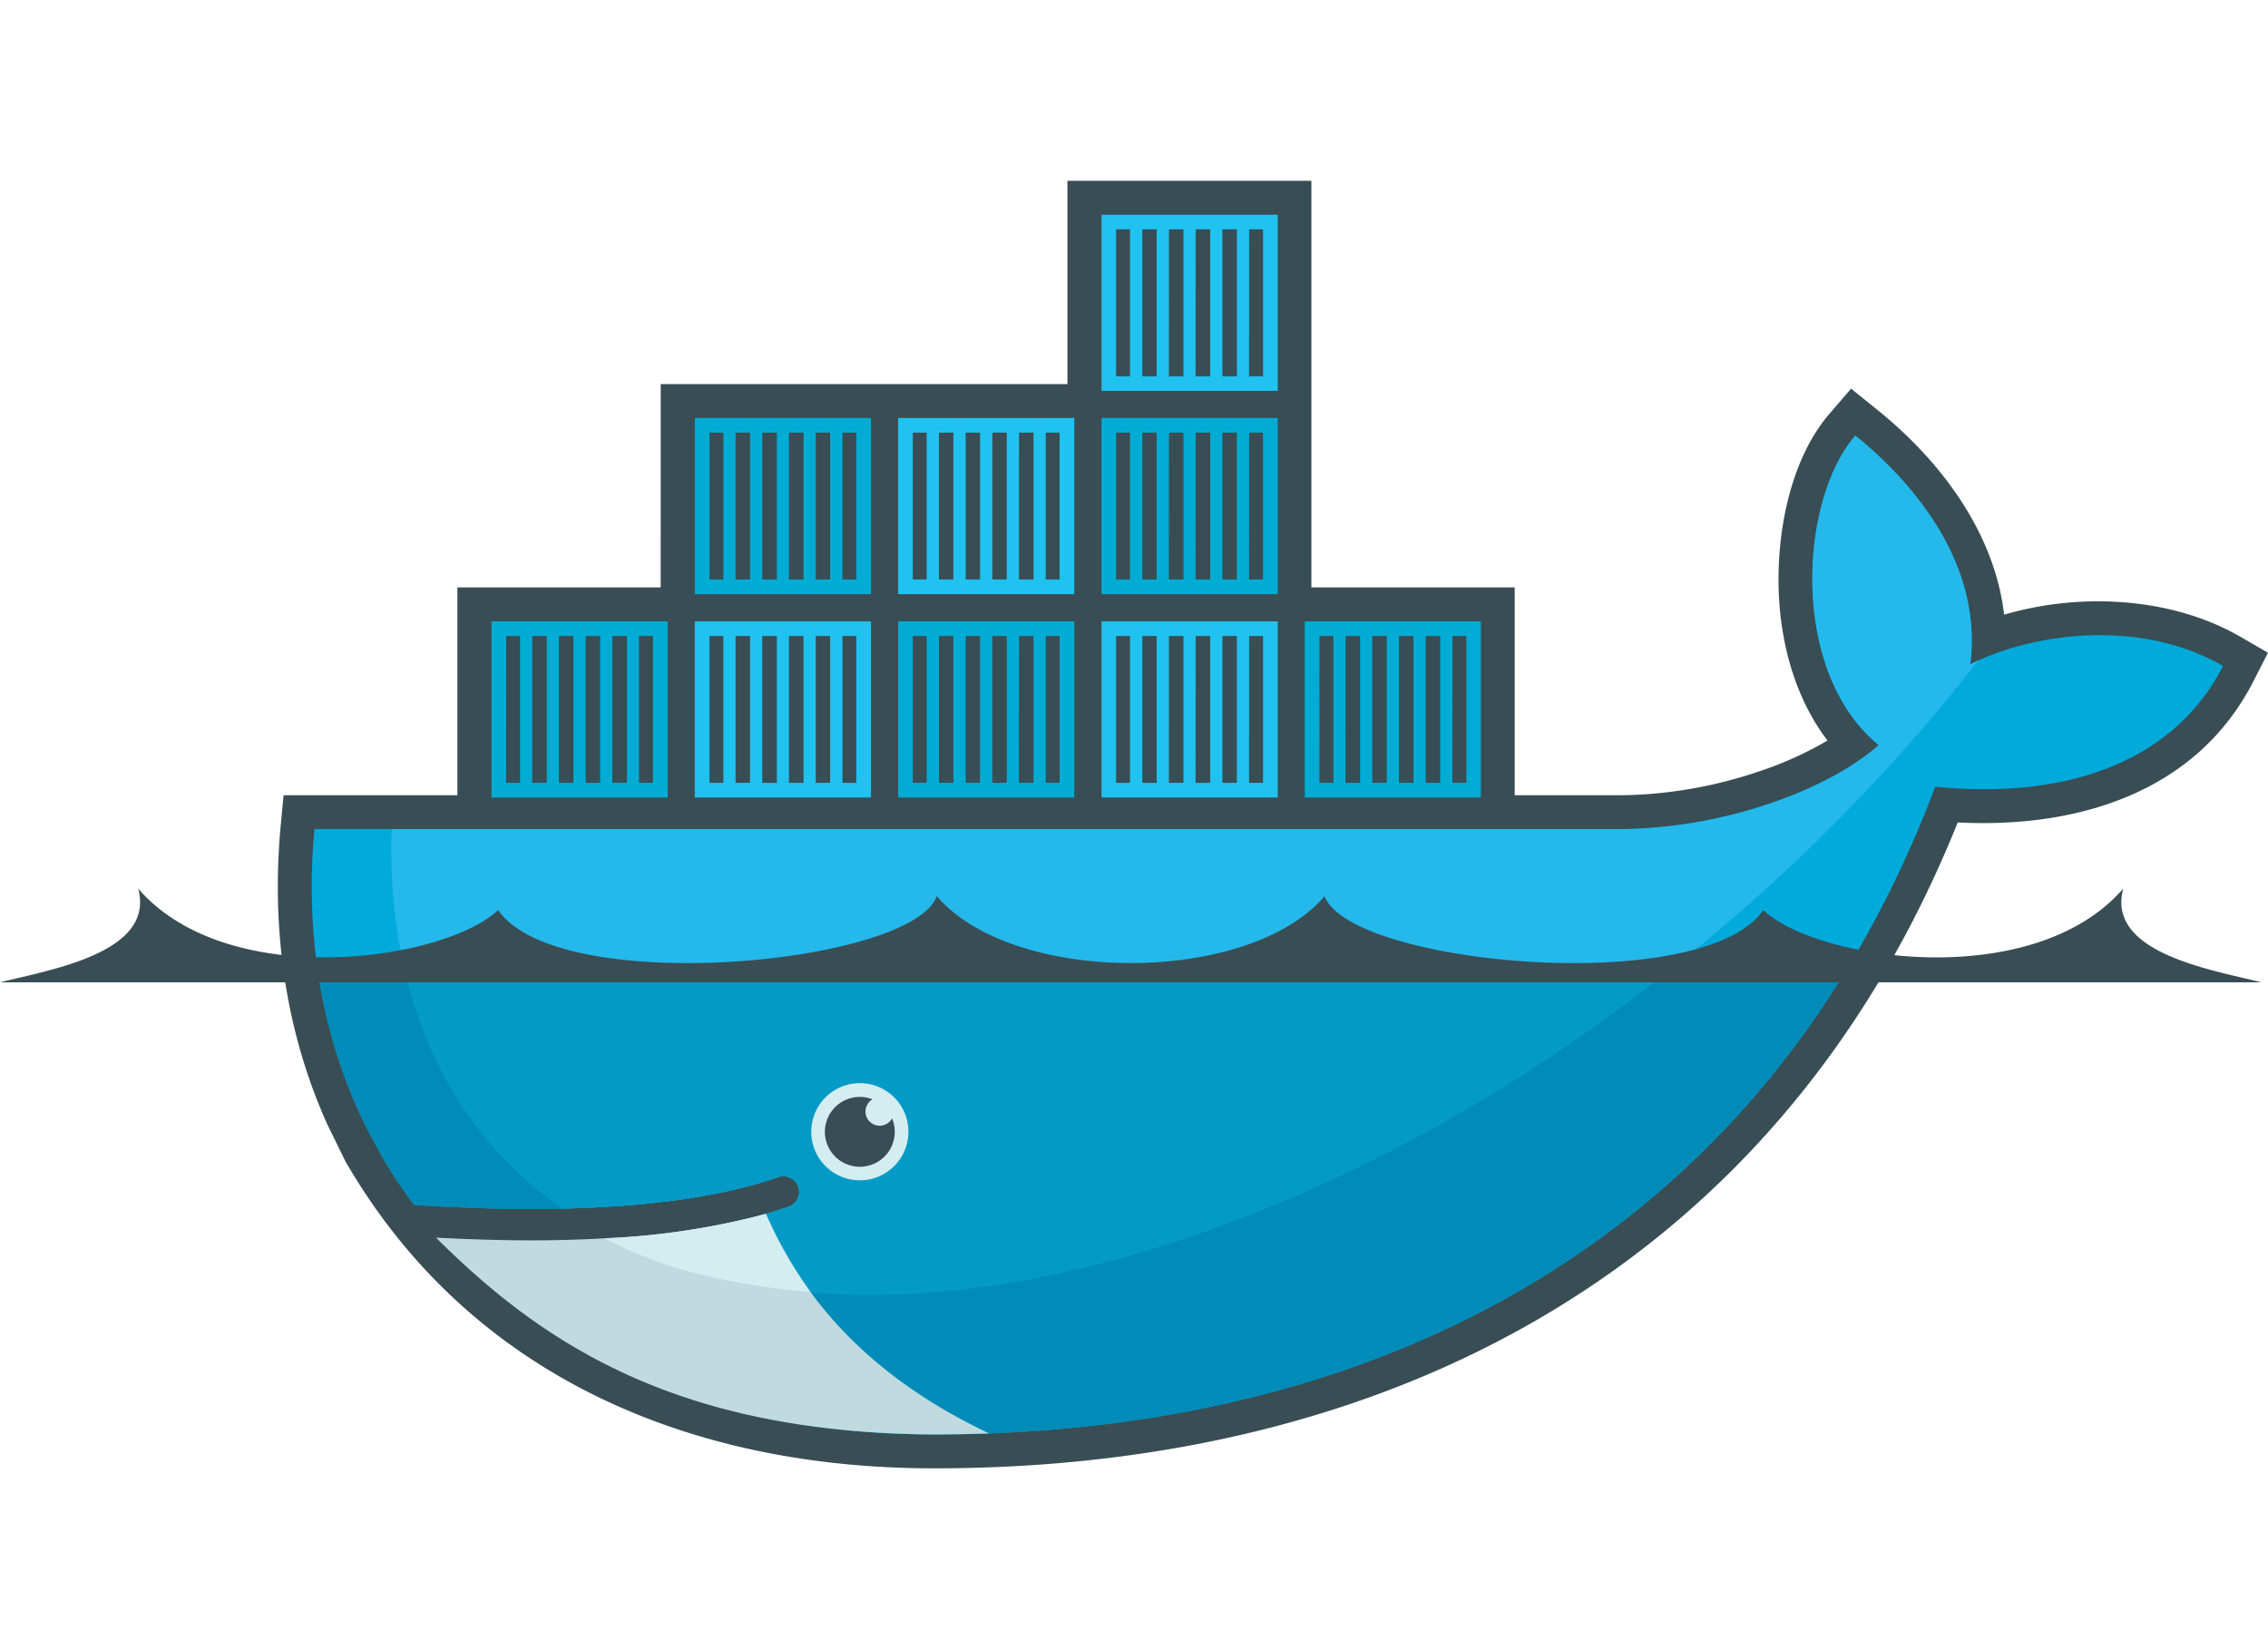 <svg
   xmlns="http://www.w3.org/2000/svg"
   version="1.1"
   viewBox="0 0 21.753 12.351"
   height="16"
   width="22">
  <g
     transform="translate(-14.826,-203.89)"
     id="layer1">
    <path
       id="path200"
       d="m 27.404,207.79 h 1.95 v 1.994 h 0.987 c 0.455,0 0.923,-0.081 1.355,-0.228 a 3.39,3.39 0 0 0 0.658,-0.297 c -0.275,-0.36 -0.416,-0.813 -0.457,-1.26 -0.056,-0.61 0.067,-1.401 0.478,-1.877 l 0.205,-0.238 0.245,0.197 c 0.615,0.494 1.132,1.184 1.223,1.971 0.74,-0.217 1.61,-0.166 2.263,0.21 l 0.268,0.155 -0.141,0.276 c -0.552,1.077 -1.706,1.41 -2.835,1.352 -1.688,4.205 -5.364,6.196 -9.821,6.196 -2.303,0 -4.415,-0.86 -5.619,-2.904 l -0.02,-0.033 -0.175,-0.357 c -0.406,-0.899 -0.541,-1.884 -0.45,-2.868 l 0.028,-0.295 h 1.667 v -1.994 h 1.95 V 205.84 h 3.901 v -1.95 h 2.34 z"
       style="clip-rule:evenodd;fill:#394d54;fill-rule:evenodd;stroke-width:1" />
    <path
       id="path202"
       d="m 33.723,208.528 c 0.13,-1.017 -0.63,-1.815 -1.102,-2.194 -0.543,0.629 -0.628,2.275 0.225,2.969 -0.476,0.422 -1.479,0.806 -2.505,0.806 H 17.842 c -0.1,1.071 0.089,2.058 0.518,2.903 l 0.142,0.26 c 0.09,0.153 0.189,0.3 0.295,0.442 0.514,0.034 0.988,0.045 1.421,0.035 0.852,-0.019 1.547,-0.119 2.074,-0.302 a 0.15,0.15 0 1 1 0.098,0.284 4.19,4.19 0 0 1 -0.218,0.069 c -0.415,0.118 -0.86,0.198 -1.434,0.233 0.034,0 -0.035,0.005 -0.036,0.005 l -0.063,0.005 a 16.22,16.22 0 0 1 -1.56,-0.005 l -0.008,0.005 c 1.042,1.17 2.67,1.873 4.71,1.873 4.32,0 7.985,-1.915 9.607,-6.214 1.151,0.118 2.257,-0.175 2.76,-1.158 -0.801,-0.462 -1.832,-0.315 -2.425,-0.016 z"
       style="fill:#00aada;stroke-width:1" />
    <path
       id="path204"
       d="m 33.723,208.528 c 0.13,-1.017 -0.63,-1.815 -1.102,-2.194 -0.543,0.629 -0.628,2.275 0.225,2.969 -0.476,0.422 -1.479,0.806 -2.505,0.806 H 18.582 c -0.05,1.641 0.558,2.887 1.636,3.64 0.852,-0.019 1.547,-0.119 2.074,-0.302 a 0.15,0.15 0 1 1 0.098,0.284 4.19,4.19 0 0 1 -0.218,0.069 6.86,6.86 0 0 1 -1.472,0.244 l -0.014,-0.014 c 1.47,0.754 3.602,0.752 6.045,-0.187 2.74,-1.053 5.29,-3.059 7.07,-5.353 a 2.151,2.151 0 0 0 -0.078,0.038 z"
       style="fill:#24b8eb;stroke-width:1" />
    <path
       id="path206"
       d="m 17.866,211.411 c 0.077,0.574 0.245,1.112 0.494,1.601 l 0.142,0.26 c 0.09,0.153 0.189,0.3 0.295,0.442 0.514,0.034 0.988,0.045 1.421,0.035 0.852,-0.019 1.547,-0.119 2.074,-0.302 a 0.15,0.15 0 1 1 0.098,0.284 4.19,4.19 0 0 1 -0.218,0.069 6.86,6.86 0 0 1 -1.47,0.238 c -0.02,0.002 -0.054,0.002 -0.073,0.003 -0.226,0.013 -0.467,0.02 -0.717,0.02 -0.272,0 -0.55,-0.005 -0.851,-0.02 1.041,1.17 2.68,1.875 4.72,1.875 3.699,0 6.916,-1.404 8.784,-4.505 H 17.865 Z"
       style="fill:#008bb8;stroke-width:1" />
    <path
       id="path208"
       d="m 18.695,211.411 c 0.22,1.008 0.752,1.8 1.523,2.338 0.852,-0.019 1.547,-0.12 2.074,-0.302 a 0.15,0.15 0 1 1 0.098,0.284 4.19,4.19 0 0 1 -0.218,0.069 6.962,6.962 0 0 1 -1.48,0.238 c 1.47,0.754 3.596,0.744 6.04,-0.195 1.478,-0.568 2.9,-1.414 4.177,-2.432 H 18.696 Z"
       style="fill:#039bc6;stroke-width:1" />
    <g
       id="g224"
       style="clip-rule:evenodd;fill-rule:evenodd"
       transform="matrix(1,0,0,1,-242.283,175.593)">
      <path
         id="path210"
         d="m 263.238,32.663 h 0.134 v 1.409 h -0.134 z m -0.256,0 h 0.14 v 1.409 h -0.14 z m -0.256,0 h 0.139 v 1.409 h -0.139 z m -0.256,0 h 0.139 v 1.409 h -0.139 z m -0.256,0 h 0.139 v 1.409 h -0.139 z m -0.25,0 h 0.133 v 1.409 h -0.134 z m -0.141,-0.14 h 1.69 v 1.69 h -1.69 z m 3.366,-1.81 h 0.133 v 1.408 h -0.133 z m -0.256,0 h 0.138 v 1.408 h -0.138 z m -0.257,0 h 0.14 v 1.408 h -0.14 z m -0.256,0 h 0.14 v 1.408 h -0.14 z m -0.256,0 h 0.139 v 1.408 h -0.139 z m -0.25,0 h 0.133 v 1.408 h -0.133 z m -0.141,-0.141 h 1.69 v 1.69 h -1.69 z"
         style="fill:#00acd3" />
      <path
         id="path212"
         d="m 265.189,32.663 h 0.133 v 1.409 h -0.133 z m -0.256,0 h 0.138 v 1.409 h -0.138 z m -0.257,0 h 0.14 v 1.409 h -0.14 z m -0.256,0 h 0.14 v 1.409 h -0.14 z m -0.256,0 h 0.139 v 1.409 h -0.139 z m -0.25,0 h 0.133 v 1.409 h -0.133 z m -0.141,-0.14 h 1.69 v 1.69 h -1.69 z"
         style="fill:#20c2ef" />
      <path
         id="path214"
         d="m 267.139,32.663 h 0.133 v 1.409 h -0.133 z m -0.256,0 h 0.139 v 1.409 h -0.14 z m -0.256,0 h 0.138 v 1.409 h -0.138 z m -0.256,0 h 0.138 v 1.409 h -0.138 z m -0.256,0 h 0.138 v 1.409 h -0.138 z m -0.251,0 h 0.133 v 1.409 h -0.133 z m -0.141,-0.14 h 1.69 v 1.69 h -1.69 z"
         style="fill:#00acd3" />
      <path
         id="path216"
         d="m 267.139,30.713 h 0.133 v 1.408 h -0.133 z m -0.256,0 h 0.139 v 1.408 h -0.14 z m -0.256,0 h 0.138 v 1.408 h -0.138 z m -0.256,0 h 0.138 v 1.408 h -0.138 z m -0.256,0 h 0.138 v 1.408 h -0.138 z m -0.251,0 h 0.133 v 1.408 h -0.133 z m -0.141,-0.141 h 1.69 v 1.69 h -1.69 z m 3.367,2.091 h 0.133 v 1.409 h -0.134 z m -0.257,0 h 0.139 v 1.409 h -0.139 z m -0.256,0 h 0.139 v 1.409 h -0.14 z m -0.256,0 h 0.139 v 1.409 h -0.14 z m -0.256,0 h 0.138 v 1.409 h -0.138 z m -0.251,0 h 0.133 v 1.409 h -0.133 z m -0.14,-0.14 h 1.69 v 1.69 h -1.69 z"
         style="fill:#20c2ef" />
      <path
         id="path218"
         d="m 269.09,30.713 h 0.133 v 1.408 h -0.134 z m -0.257,0 h 0.139 v 1.408 h -0.139 z m -0.256,0 h 0.139 v 1.408 h -0.14 z m -0.256,0 h 0.139 v 1.408 h -0.14 z m -0.256,0 h 0.138 v 1.408 h -0.138 z m -0.251,0 h 0.133 v 1.408 h -0.133 z m -0.14,-0.141 h 1.69 v 1.69 h -1.69 z"
         style="fill:#00acd3" />
      <path
         id="path220"
         d="m 269.09,28.762 h 0.133 v 1.41 h -0.134 z m -0.257,0 h 0.139 v 1.41 h -0.139 z m -0.256,0 h 0.139 v 1.41 h -0.14 z m -0.256,0 h 0.139 v 1.41 h -0.14 z m -0.256,0 h 0.138 v 1.41 h -0.138 z m -0.251,0 h 0.133 v 1.41 h -0.133 z m -0.14,-0.14 h 1.69 v 1.69 h -1.69 z"
         style="fill:#20c2ef" />
      <path
         id="path222"
         d="m 271.04,32.663 h 0.133 v 1.409 h -0.134 z m -0.257,0 h 0.139 v 1.409 h -0.139 z m -0.256,0 h 0.139 v 1.409 h -0.139 z m -0.256,0 h 0.139 v 1.409 h -0.139 z m -0.256,0 h 0.139 v 1.409 h -0.14 z m -0.25,0 h 0.133 v 1.409 h -0.134 z m -0.142,-0.14 h 1.69 v 1.69 h -1.69 z"
         style="fill:#00acd3" />
    </g>
    <path
       id="path226"
       d="m 23.073,212.546 a 0.466,0.466 0 1 1 0,0.932 0.466,0.466 0 0 1 0,-0.932"
       style="clip-rule:evenodd;fill:#d4edf1;fill-rule:evenodd;stroke-width:1" />
    <path
       id="path228"
       d="m 23.073,212.678 c 0.043,0 0.083,0.008 0.121,0.023 a 0.136,0.136 0 1 0 0.188,0.183 0.335,0.335 0 1 1 -0.309,-0.206 m -8.247,-1.099 h 21.69 c -0.472,-0.12 -1.494,-0.281 -1.325,-0.9 -0.86,0.994 -2.93,0.697 -3.453,0.207 -0.582,0.844 -3.97,0.523 -4.207,-0.134 -0.73,0.856 -2.99,0.856 -3.72,0 -0.237,0.657 -3.625,0.978 -4.207,0.134 -0.523,0.49 -2.594,0.787 -3.453,-0.207 0.169,0.619 -0.853,0.78 -1.325,0.9"
       style="clip-rule:evenodd;fill:#394d54;fill-rule:evenodd;stroke-width:1" />
    <path
       id="path230"
       d="m 24.313,215.906 c -1.155,-0.548 -1.789,-1.293 -2.142,-2.106 a 7.15,7.15 0 0 1 -1.543,0.234 c -0.226,0.013 -0.463,0.02 -0.713,0.02 -0.287,0 -0.59,-0.01 -0.907,-0.026 1.059,1.058 2.362,1.873 4.774,1.888 0.178,0 0.355,-0.004 0.53,-0.01 z"
       style="fill:#bfdbe0;stroke-width:1" />
    <path
       id="path232"
       d="m 22.6,214.55 a 4.045,4.045 0 0 1 -0.428,-0.75 7.15,7.15 0 0 1 -1.544,0.234 c 0.411,0.223 1,0.43 1.972,0.516 z"
       style="fill:#d4edf1;stroke-width:1" />
  </g>
</svg>
